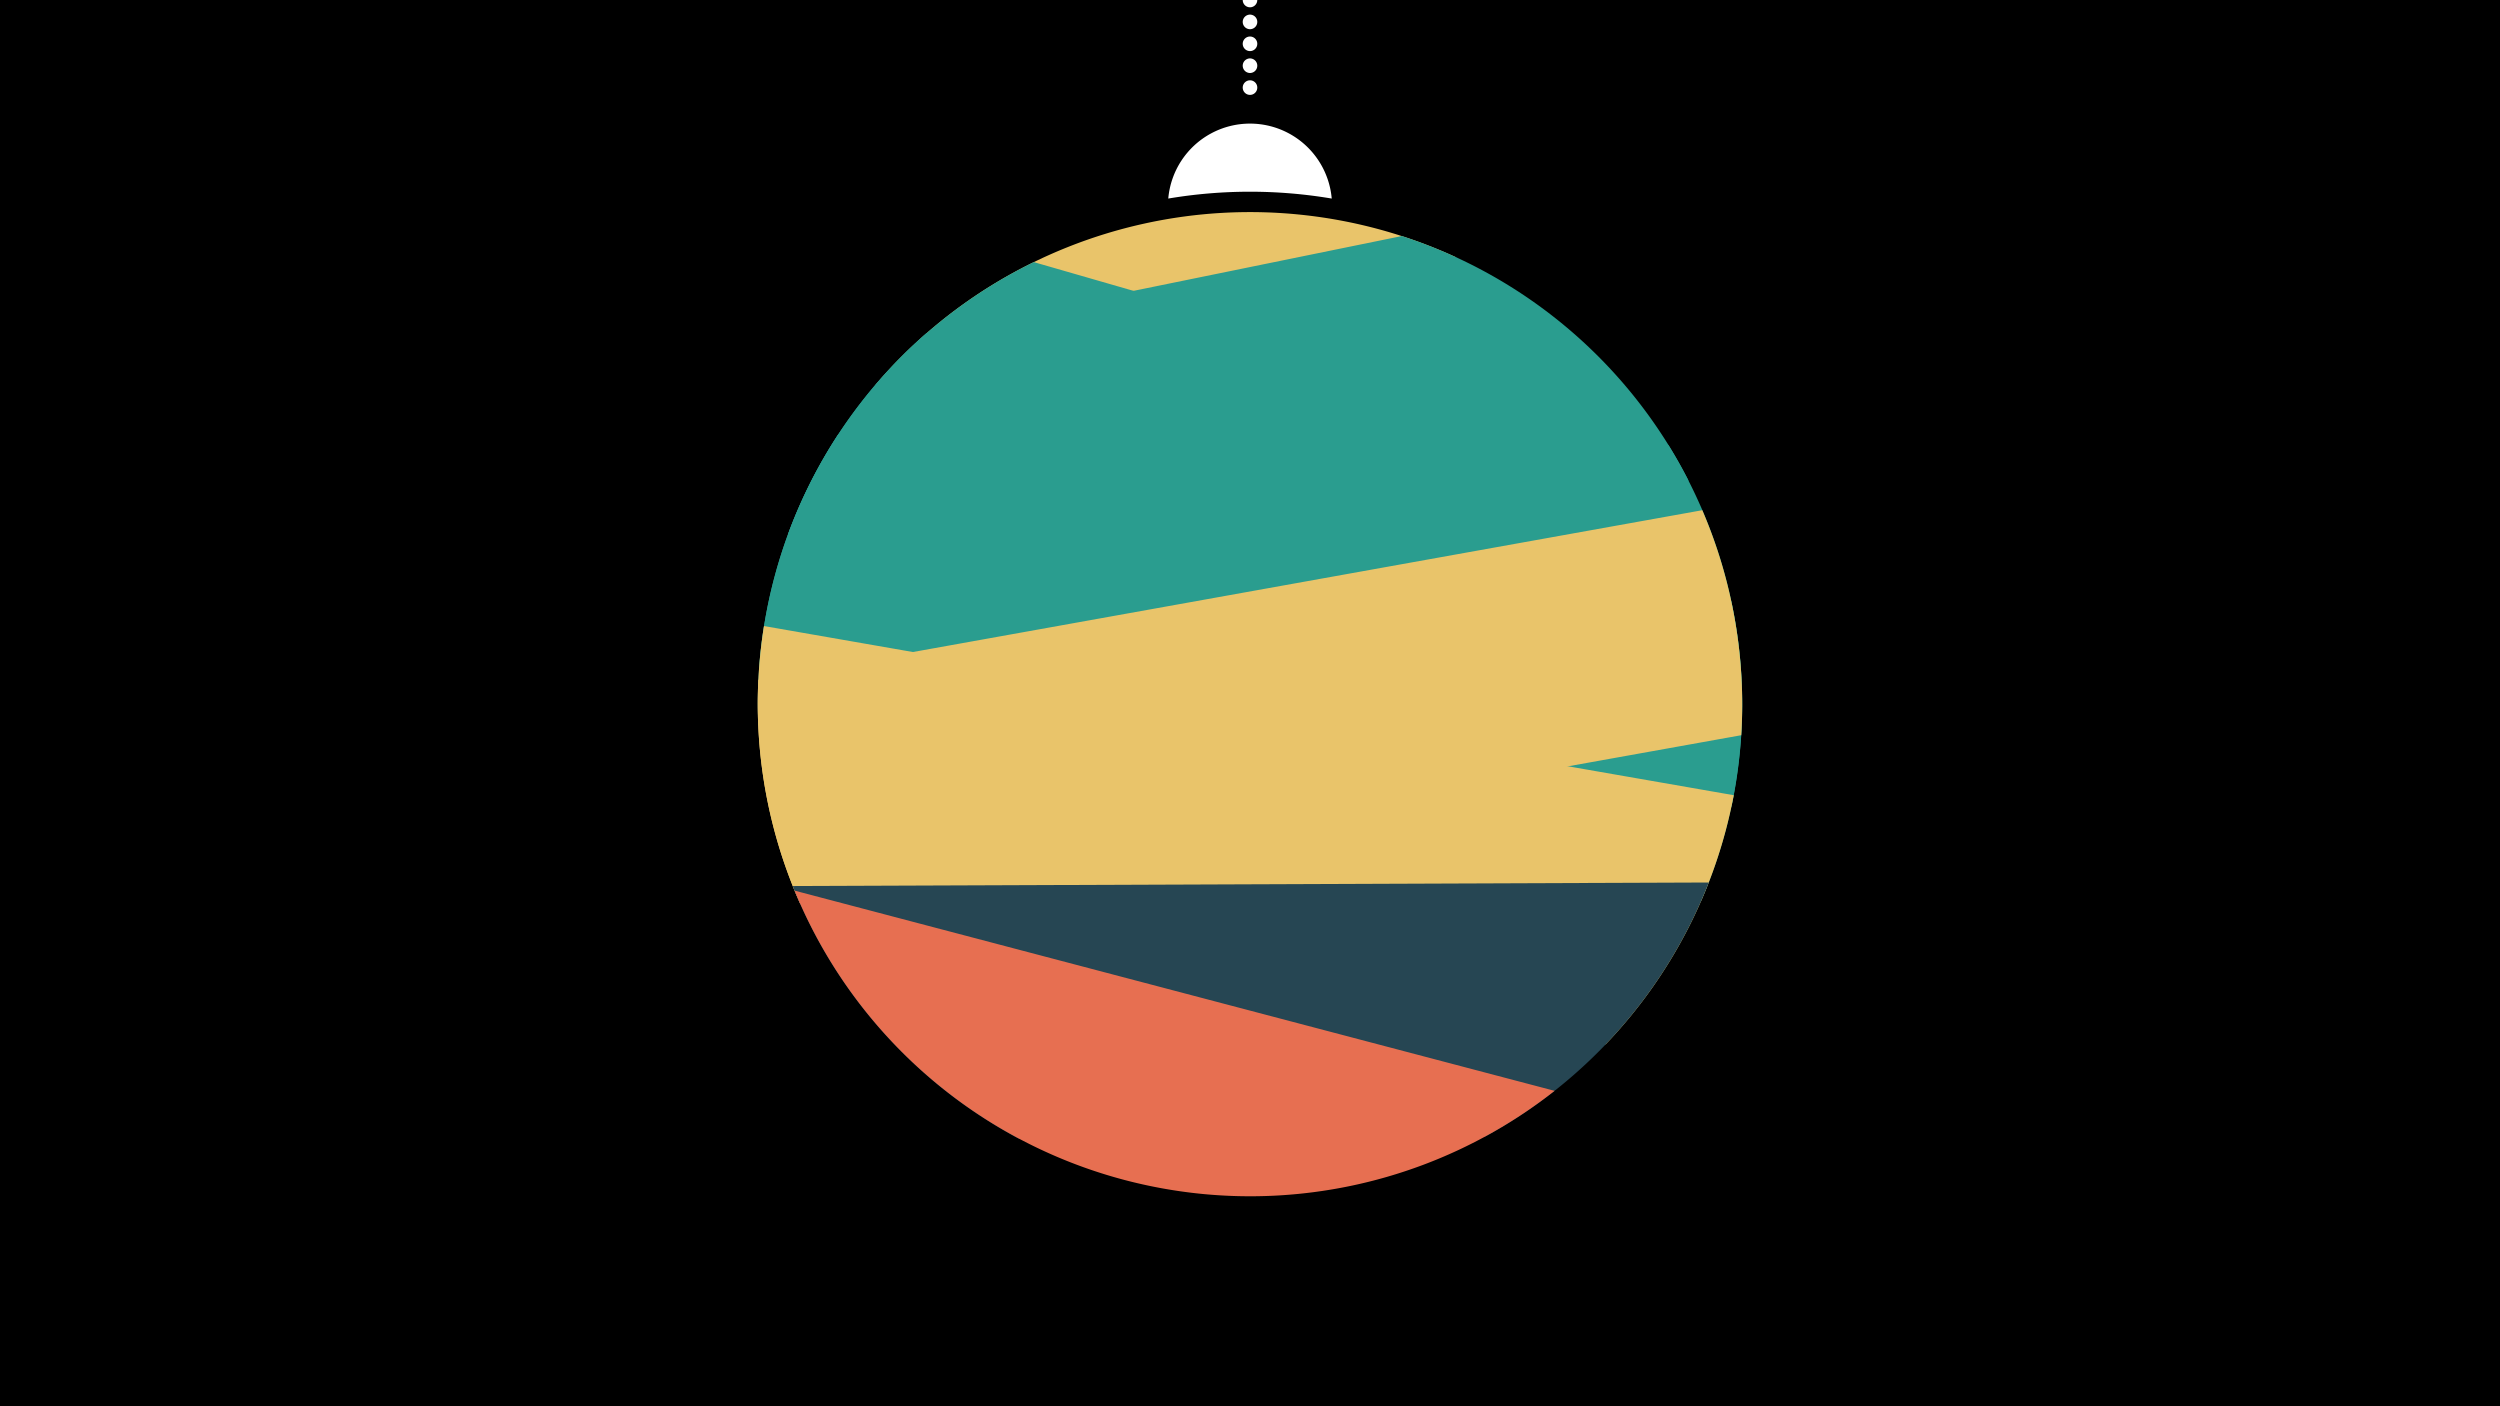 <svg width="1200" height="675" viewBox="-500 -500 1200 675" xmlns="http://www.w3.org/2000/svg"><path d="M-500-500h1200v675h-1200z" fill="#000"/><path d="M139.228,-404.694A 39.375 39.375 0 0 0 60.772 -404.694A 236 236 0 0 1 139.228 -404.694" fill="#fff"/><path d="M100,-500V-447.469" stroke="#fff" stroke-linecap="round" stroke-dasharray="0.01 10.5" stroke-width="7"/><path d="M-79.8-315.2l278.5-61.4a236.3 236.3 0 0 0-278.5 61.4" fill="#e9c46a" /><path d="M-135.7-178.1l446.2-91.2a236.3 236.3 0 0 0-137.6-117.4l0 0-228.2 46.6a236.3 236.3 0 0 0-80.4 162" fill="#2a9d8f" /><path d="M-121.8-243.5l452.9 130.7a236.3 236.3 0 0 0-30.2-173.5l0 0-304.7-87.9a236.3 236.3 0 0 0-118 130.7" fill="#2a9d8f" /><path d="M-136-151.9l452.4 84.6a236.3 236.3 0 0 0 14.6-144.1l0 0-428.6-80.2a236.3 236.3 0 0 0-38.4 139.7" fill="#2a9d8f" /><path d="M-115.8-66l451.6-81.1a236.3 236.3 0 0 0-18.7-108l0 0-453.1 81.4a236.3 236.3 0 0 0 20.2 107.7" fill="#e9c46a" /><path d="M-115.9-66.2l386.6 67.5a236.3 236.3 0 0 0 61.5-119.6l0 0-465.5-81.2a236.3 236.3 0 0 0 17.4 133.3" fill="#e9c46a" /><path d="M-11.1 46.5l223.9-0.9a236.3 236.3 0 0 0 107.4-122l0 0-439.7 1.7a236.3 236.3 0 0 0 108.4 121.2" fill="#264653" /><path d="M-118.6-72.5l364.8 96.1a236.3 236.3 0 0 1-364.8-96.1" fill="#e76f51" /></svg>